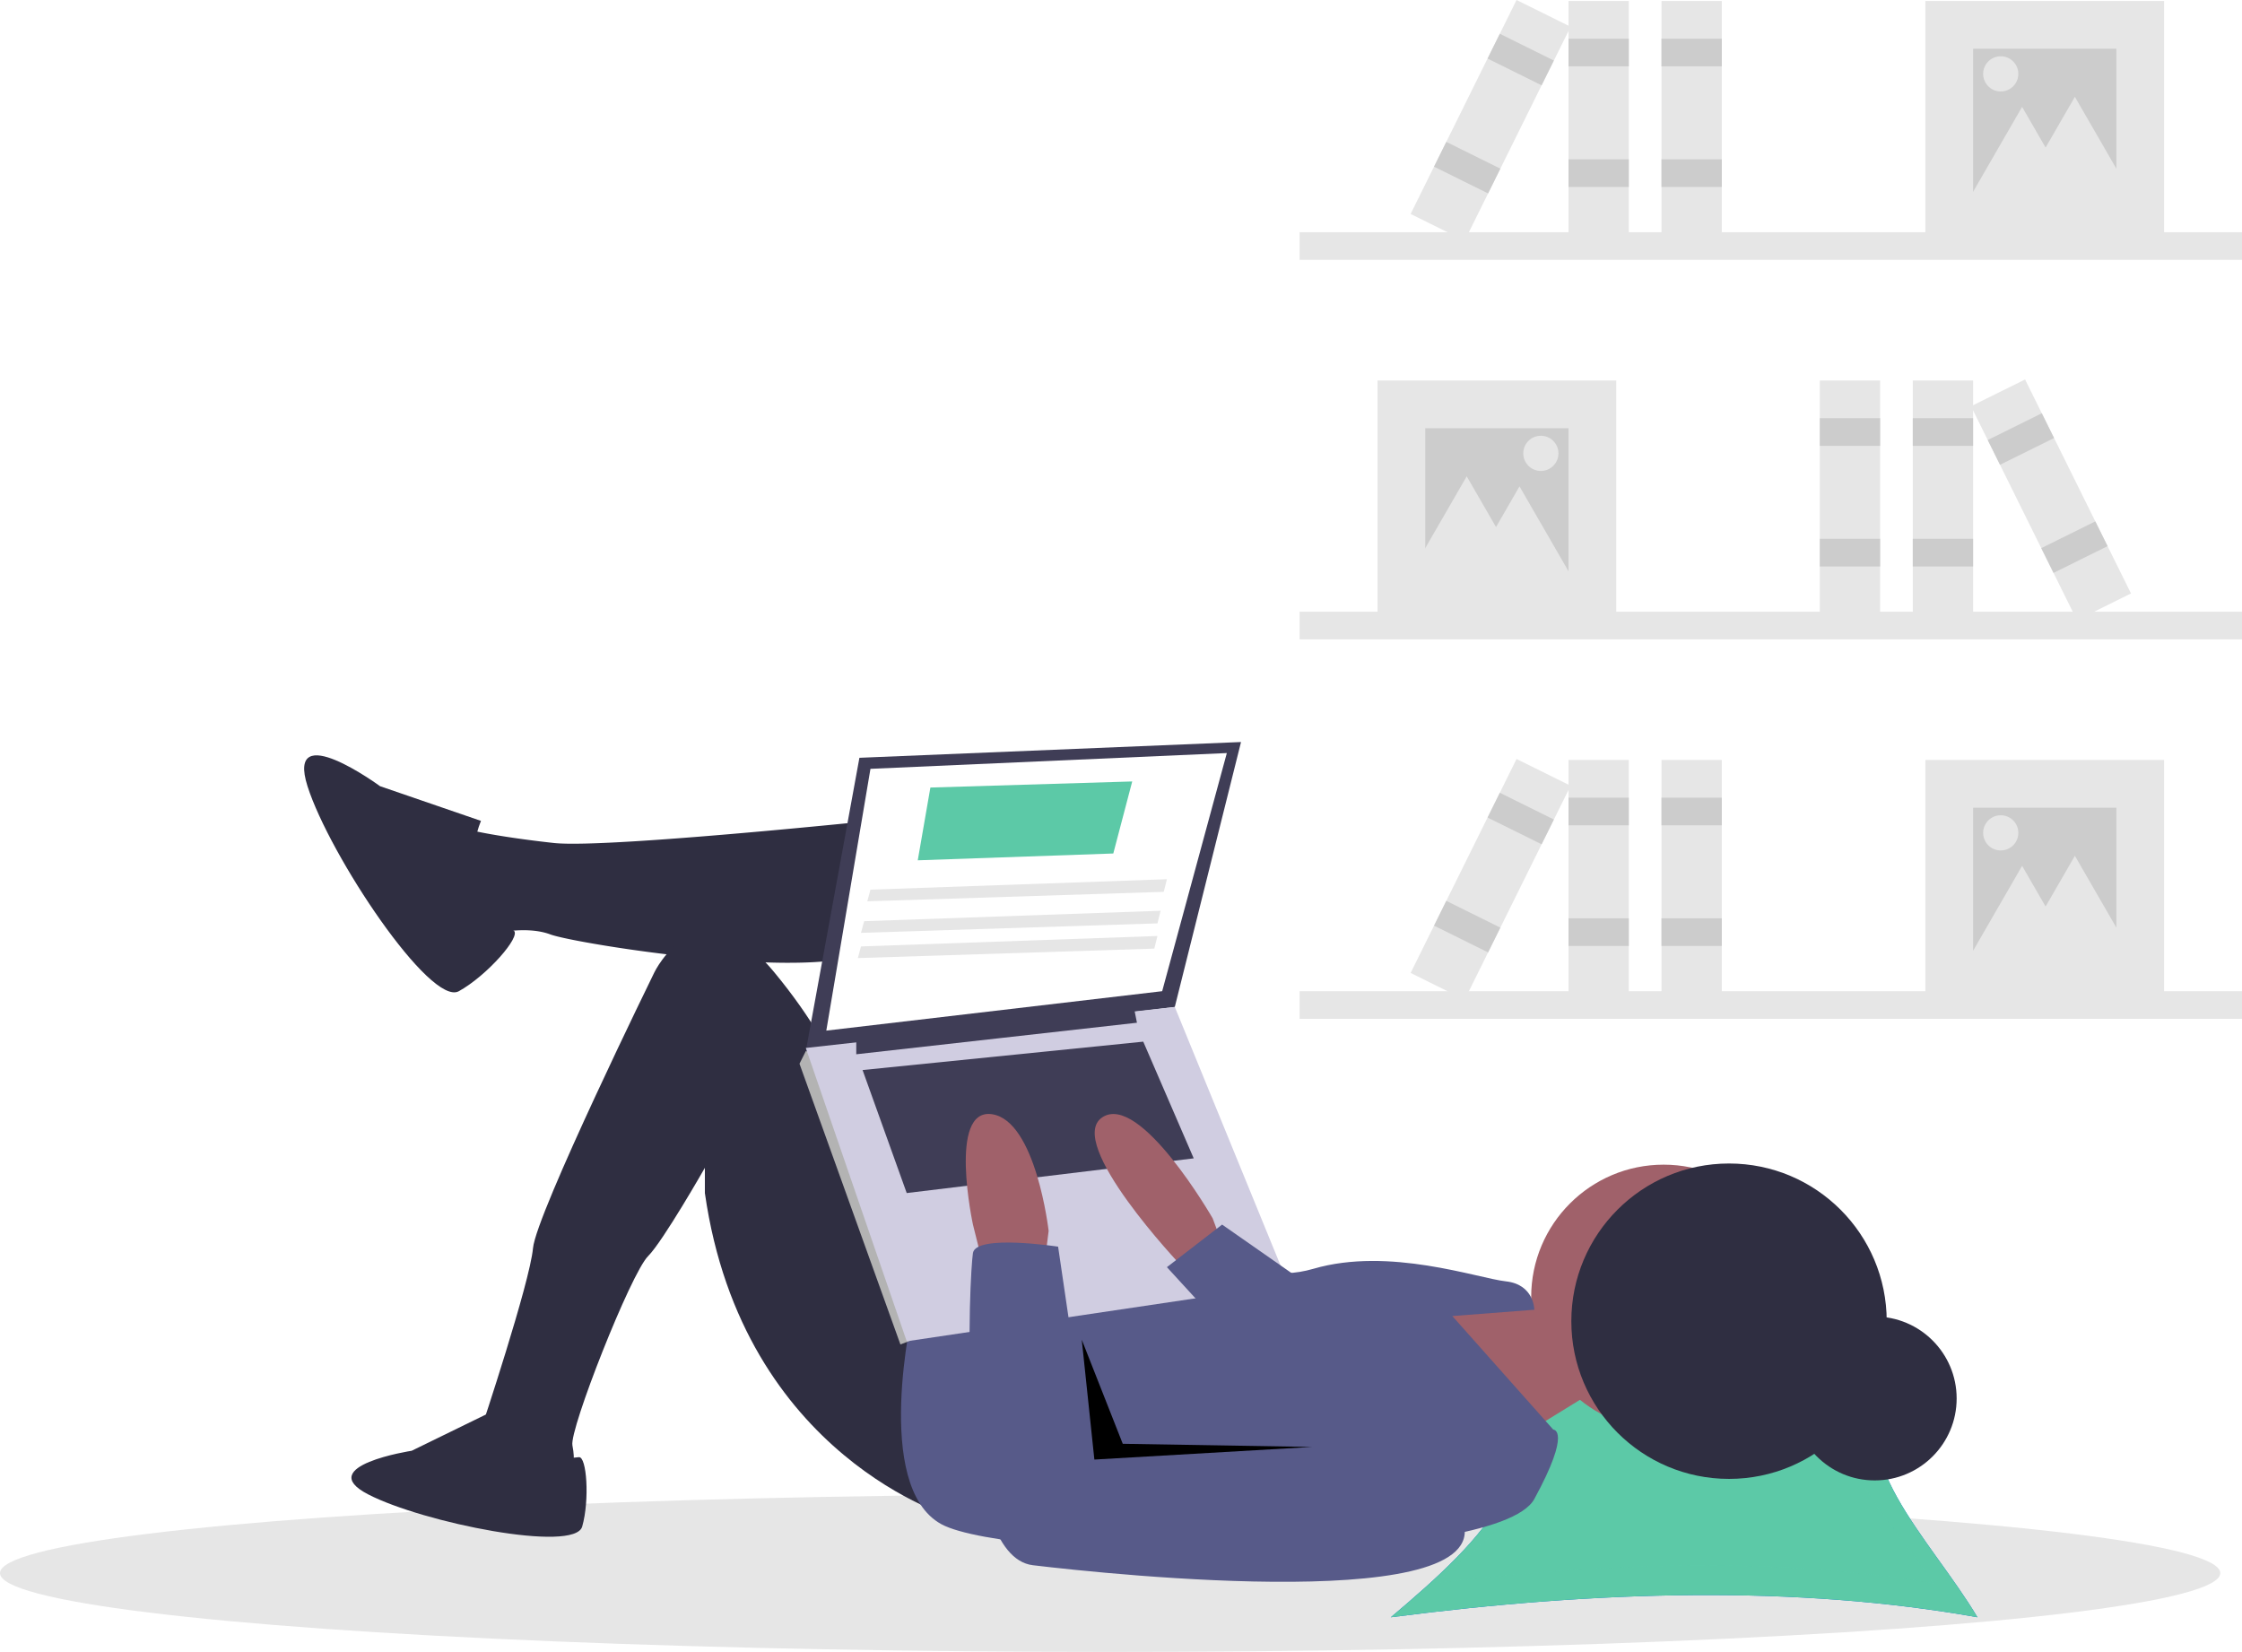<?xml version="1.0" encoding="UTF-8" standalone="no"?>
<svg
   xmlns:osb="http://www.openswatchbook.org/uri/2009/osb"
   xmlns:dc="http://purl.org/dc/elements/1.1/"
   xmlns:cc="http://creativecommons.org/ns#"
   xmlns:rdf="http://www.w3.org/1999/02/22-rdf-syntax-ns#"
   xmlns:svg="http://www.w3.org/2000/svg"
   xmlns="http://www.w3.org/2000/svg"
   xmlns:sodipodi="http://sodipodi.sourceforge.net/DTD/sodipodi-0.dtd"
   xmlns:inkscape="http://www.inkscape.org/namespaces/inkscape"
   inkscape:version="1.0 (4035a4f, 2020-05-01)"
   sodipodi:docname="illustration-2.svg"
   version="1.1"
   viewBox="0 0 802.027 590.916"
   height="590.916"
   width="802.027"
   data-name="Layer 1"
   id="b3df86d2-2022-47c6-a781-bb5144daf06b">
  <defs
     id="defs984">
    <linearGradient
       osb:paint="solid"
       id="linearGradient1006">
      <stop
         id="stop1004"
         offset="0"
         style="stop-color:#000000;stop-opacity:1;" />
    </linearGradient>
    <filter
       height="1"
       y="-0"
       width="1"
       x="-8.4516127e-05"
       id="filter1012"
       style="color-interpolation-filters:sRGB"
       inkscape:collect="always">
      <feGaussianBlur
         id="feGaussianBlur1014"
         stdDeviation="0.007"
         inkscape:collect="always" />
    </filter>
    <filter
       height="1.323"
       y="-0.162"
       width="1.124"
       x="-0.062"
       id="filter1172"
       style="color-interpolation-filters:sRGB"
       inkscape:collect="always">
      <feGaussianBlur
         id="feGaussianBlur1174"
         stdDeviation="4.607"
         inkscape:collect="always" />
    </filter>
  </defs>
  <sodipodi:namedview
     inkscape:current-layer="b3df86d2-2022-47c6-a781-bb5144daf06b"
     inkscape:window-maximized="0"
     inkscape:window-y="23"
     inkscape:window-x="0"
     inkscape:cy="321.87564"
     inkscape:cx="456.09484"
     inkscape:zoom="0.87042399"
     showgrid="false"
     id="namedview982"
     inkscape:window-height="794"
     inkscape:window-width="1403"
     inkscape:pageshadow="2"
     inkscape:pageopacity="0"
     guidetolerance="10"
     gridtolerance="10"
     objecttolerance="10"
     borderopacity="1"
     bordercolor="#666666"
     pagecolor="#ffffff" />
  <title
     id="title833">researching</title>
  <rect
     style="opacity:1"
     id="rect835"
     fill="#e6e6e6"
     height="9.889"
     width="337.121"
     y="218.808"
     x="464.906" />
  <rect
     style="opacity:1"
     id="rect837"
     fill="#e6e6e6"
     height="85.404"
     width="85.404"
     y="136.101"
     x="492.774" />
  <rect
     style="opacity:1"
     id="rect839"
     fill="#ccc"
     height="51.242"
     width="51.242"
     y="153.182"
     x="509.855" />
  <rect
     style="opacity:1"
     id="rect841"
     fill="#e6e6e6"
     height="85.404"
     width="21.576"
     y="136.101"
     x="684.259" />
  <rect
     style="opacity:1"
     id="rect843"
     fill="#ccc"
     height="9.889"
     width="21.576"
     y="149.586"
     x="684.259" />
  <rect
     style="opacity:1"
     id="rect845"
     fill="#ccc"
     height="9.889"
     width="21.576"
     y="192.737"
     x="684.259" />
  <rect
     style="opacity:1"
     id="rect847"
     fill="#e6e6e6"
     height="85.404"
     width="21.576"
     y="136.101"
     x="650.997" />
  <rect
     style="opacity:1"
     id="rect849"
     fill="#ccc"
     height="9.889"
     width="21.576"
     y="149.586"
     x="650.997" />
  <rect
     style="opacity:1"
     id="rect851"
     fill="#ccc"
     height="9.889"
     width="21.576"
     y="192.737"
     x="650.997" />
  <rect
     style="opacity:1"
     id="rect853"
     fill="#e6e6e6"
     transform="translate(-250.057 293.892) rotate(-26.34)"
     height="85.404"
     width="21.576"
     y="290.643"
     x="921.902" />
  <rect
     style="opacity:1"
     id="rect855"
     fill="#ccc"
     transform="translate(-241.523 286.855) rotate(-26.34)"
     height="9.889"
     width="21.576"
     y="306.647"
     x="911.133" />
  <rect
     style="opacity:1"
     id="rect857"
     fill="#ccc"
     transform="translate(-256.694 299.365) rotate(-26.34)"
     height="9.889"
     width="21.576"
     y="345.319"
     x="930.279" />
  <polygon
     style="opacity:1"
     id="polygon859"
     fill="#e6e6e6"
     points="524.688 170.382 535.554 189.201 546.419 208.02 524.688 208.02 502.958 208.02 513.823 189.201 524.688 170.382" />
  <polygon
     style="opacity:1"
     id="polygon861"
     fill="#e6e6e6"
     points="543.567 173.978 554.432 192.797 565.298 211.616 543.567 211.616 521.837 211.616 532.702 192.797 543.567 173.978" />
  <circle
     style="opacity:1"
     id="circle863"
     fill="#e6e6e6"
     r="6.293"
     cy="162.171"
     cx="551.209" />
  <rect
     style="opacity:1"
     id="rect865"
     fill="#e6e6e6"
     transform="translate(1465.919 330.551) rotate(-180)"
     height="9.889"
     width="337.121"
     y="237.602"
     x="663.892" />
  <rect
     style="opacity:1"
     id="rect867"
     fill="#e6e6e6"
     transform="translate(1661.899 240.652) rotate(-180)"
     height="85.404"
     width="85.404"
     y="154.895"
     x="887.741" />
  <rect
     style="opacity:1"
     id="rect869"
     fill="#ccc"
     transform="translate(1661.899 240.652) rotate(-180)"
     height="51.242"
     width="51.242"
     y="171.976"
     x="904.821" />
  <rect
     style="opacity:1"
     id="rect871"
     fill="#e6e6e6"
     transform="translate(1342.757 240.652) rotate(-180)"
     height="85.404"
     width="21.576"
     y="154.895"
     x="760.084" />
  <rect
     style="opacity:1"
     id="rect873"
     fill="#ccc"
     transform="translate(1342.757 192.107) rotate(-180)"
     height="9.889"
     width="21.576"
     y="168.38"
     x="760.084" />
  <rect
     style="opacity:1"
     id="rect875"
     fill="#ccc"
     transform="translate(1342.757 278.41) rotate(-180)"
     height="9.889"
     width="21.576"
     y="211.531"
     x="760.084" />
  <rect
     style="opacity:1"
     id="rect877"
     fill="#e6e6e6"
     transform="translate(1409.283 240.652) rotate(-180)"
     height="85.404"
     width="21.576"
     y="154.895"
     x="793.347" />
  <rect
     style="opacity:1"
     id="rect879"
     fill="#ccc"
     transform="translate(1409.283 192.107) rotate(-180)"
     height="9.889"
     width="21.576"
     y="168.38"
     x="793.347" />
  <rect
     style="opacity:1"
     id="rect881"
     fill="#ccc"
     transform="translate(1409.283 278.41) rotate(-180)"
     height="9.889"
     width="21.576"
     y="211.531"
     x="793.347" />
  <rect
     style="opacity:1"
     id="rect883"
     fill="#e6e6e6"
     transform="translate(1101.754 545.015) rotate(-153.66)"
     height="85.404"
     width="21.576"
     y="154.895"
     x="721.427" />
  <rect
     style="opacity:1"
     id="rect885"
     fill="#ccc"
     transform="translate(1131.826 508.546) rotate(-153.66)"
     height="9.889"
     width="21.576"
     y="170.9"
     x="732.197" />
  <rect
     style="opacity:1"
     id="rect887"
     fill="#ccc"
     transform="translate(1078.364 573.379) rotate(-153.66)"
     height="9.889"
     width="21.576"
     y="209.571"
     x="713.051" />
  <polygon
     style="opacity:1"
     id="polygon889"
     fill="#e6e6e6"
     points="742.244 34.634 731.379 53.453 720.514 72.272 742.244 72.272 763.975 72.272 753.109 53.453 742.244 34.634" />
  <polygon
     style="opacity:1"
     id="polygon891"
     fill="#e6e6e6"
     points="723.365 38.23 712.5 57.049 701.635 75.868 723.365 75.868 745.096 75.868 734.231 57.049 723.365 38.23" />
  <circle
     style="opacity:1"
     id="circle893"
     fill="#e6e6e6"
     r="6.293"
     cy="26.424"
     cx="715.724" />
  <rect
     style="opacity:1"
     id="rect895"
     fill="#e6e6e6"
     transform="translate(1465.919 873.542) rotate(-180)"
     height="9.889"
     width="337.121"
     y="509.097"
     x="663.892" />
  <rect
     style="opacity:1"
     id="rect897"
     fill="#e6e6e6"
     transform="translate(1661.899 783.643) rotate(-180)"
     height="85.404"
     width="85.404"
     y="426.39"
     x="887.741" />
  <rect
     style="opacity:1"
     id="rect899"
     fill="#ccc"
     transform="translate(1661.899 783.643) rotate(-180)"
     height="51.242"
     width="51.242"
     y="443.471"
     x="904.821" />
  <rect
     style="opacity:1"
     id="rect901"
     fill="#e6e6e6"
     transform="translate(1342.757 783.643) rotate(-180)"
     height="85.404"
     width="21.576"
     y="426.39"
     x="760.084" />
  <rect
     style="opacity:1"
     id="rect903"
     fill="#ccc"
     transform="translate(1342.757 735.097) rotate(-180)"
     height="9.889"
     width="21.576"
     y="439.875"
     x="760.084" />
  <rect
     style="opacity:1"
     id="rect905"
     fill="#ccc"
     transform="translate(1342.757 821.4) rotate(-180)"
     height="9.889"
     width="21.576"
     y="483.027"
     x="760.084" />
  <rect
     style="opacity:1"
     id="rect907"
     fill="#e6e6e6"
     transform="translate(1409.283 783.643) rotate(-180)"
     height="85.404"
     width="21.576"
     y="426.39"
     x="793.347" />
  <rect
     style="opacity:1"
     id="rect909"
     fill="#ccc"
     transform="translate(1409.283 735.097) rotate(-180)"
     height="9.889"
     width="21.576"
     y="439.875"
     x="793.347" />
  <rect
     style="opacity:1"
     id="rect911"
     fill="#ccc"
     transform="translate(1409.283 821.4) rotate(-180)"
     height="9.889"
     width="21.576"
     y="483.027"
     x="793.347" />
  <rect
     style="opacity:1"
     id="rect913"
     fill="#e6e6e6"
     transform="translate(981.294 1059.819) rotate(-153.66)"
     height="85.404"
     width="21.576"
     y="426.39"
     x="721.427" />
  <rect
     style="opacity:1"
     id="rect915"
     fill="#ccc"
     transform="translate(1011.366 1023.35) rotate(-153.66)"
     height="9.889"
     width="21.576"
     y="442.395"
     x="732.197" />
  <rect
     style="opacity:1"
     id="rect917"
     fill="#ccc"
     transform="translate(957.904 1088.183) rotate(-153.66)"
     height="9.889"
     width="21.576"
     y="481.067"
     x="713.051" />
  <polygon
     style="opacity:1"
     id="polygon919"
     fill="#e6e6e6"
     points="742.244 306.129 731.379 324.948 720.514 343.768 742.244 343.768 763.975 343.768 753.109 324.948 742.244 306.129" />
  <polygon
     style="opacity:1"
     id="polygon921"
     fill="#e6e6e6"
     points="723.365 309.725 712.5 328.544 701.635 347.364 723.365 347.364 745.096 347.364 734.231 328.544 723.365 309.725" />
  <circle
     style="opacity:1"
     id="circle923"
     fill="#e6e6e6"
     r="6.293"
     cy="297.919"
     cx="715.724" />
  <ellipse
     style="opacity:1"
     id="ellipse925"
     fill="#e6e6e6"
     ry="28.205"
     rx="397.129"
     cy="562.711"
     cx="397.129" />
  <path
     style="opacity:1"
     id="path927"
     fill="#006ecc"
     transform="translate(-198.987 -154.542)"
     d="M906.373,733.048c-64.755-11.525-135.567-9.609-209.847,0,33.855-28.581,63.075-57.163,29.219-85.744,66.039,13.624,75.289,12.245,148.752,0C857.459,675.885,889.334,704.467,906.373,733.048Z" />
  <path
     style="opacity:1;fill-opacity:1;fill:#5cc9a7;filter:url(#filter1012)"
     id="path929"
     opacity="0.2"
     transform="translate(-198.987 -154.542)"
     d="M906.373,733.048c-64.755-11.525-135.567-9.609-209.847,0,33.855-28.581,63.075-57.163,29.219-85.744,66.039,13.624,75.289,12.245,148.752,0C857.459,675.885,889.334,704.467,906.373,733.048Z" />
  <path
     transform="translate(-198.987 -154.542)"
     style="fill:#5cc9a7;fill-opacity:1;opacity:0.949;filter:url(#filter1172)"
     id="path931"
     fill="#006ecc"
     d="M890.578,720.854c-55.007-9.2-115.159-7.67-178.257,0C741.08,698.04,765.901,675.226,737.142,652.412c56.098,10.875,63.955,9.774,126.359,0C849.027,675.226,876.104,698.04,890.578,720.854Z" />
  <circle
     style="opacity:1"
     id="circle933"
     fill="#2f2e41"
     r="29.309"
     cy="500.244"
     cx="670.64" />
  <polygon
     style="opacity:1"
     id="polygon935"
     fill="#a0616a"
     points="537.591 466.249 557.899 469.634 568.053 498.967 538.72 517.019 504.873 466.249 536.463 466.249 537.591 466.249" />
  <circle
     style="opacity:1"
     id="circle937"
     fill="#a0616a"
     r="47.385"
     cy="463.993"
     cx="595.13" />
  <path
     style="opacity:1"
     id="path939"
     fill="#2f2e41"
     transform="translate(-198.987 -154.542)"
     d="M532.372,445.919s-115.077,12.41-135.385,10.154-29.333-4.513-29.333-4.513-13.539,18.051-6.769,25.949A48.822,48.822,0,0,0,374.423,488.791s12.41-3.385,21.436,0,100.411,18.051,116.205,4.513S532.372,445.919,532.372,445.919Z" />
  <path
     style="opacity:1"
     id="path941"
     fill="#2f2e41"
     transform="translate(-198.987 -154.542)"
     d="M540.27,697.509s-75.59-21.436-89.128-116.205v-9.026S436.185,598.516,430.833,603.868c-6.205,6.205-28.205,62.051-27.077,67.693s0,7.897,0,7.897l-32.718-3.385V665.919s17.487-52.462,18.615-64.872,43.436-98.718,43.436-98.718,15.795-32.718,42.872,0,29.333,55.282,29.333,55.282l34.974,67.693Z" />
  <path
     style="opacity:1"
     id="path943"
     fill="#2f2e41"
     transform="translate(-198.987 -154.542)"
     d="M371.038,448.175l-36.103-12.41s-33.846-24.821-25.949,0,44,78.975,54.154,73.334,22.366-19.643,19.644-21.668S362.013,470.739,371.038,448.175Z" />
  <path
     style="opacity:1"
     id="path945"
     fill="#2f2e41"
     transform="translate(-198.987 -154.542)"
     d="M375.402,659.259l-29.144,14.233s-35.244,5.422-15.589,15.589,73.876,21.011,76.587,11.522,1.635-25.236-1.216-24.818S383.535,678.236,375.402,659.259Z" />
  <path
     style="opacity:1"
     id="path947"
     fill="#575a89"
     transform="translate(-198.987 -154.542)"
     d="M525.603,623.048s-14.667,63.18,10.154,76.718S734.322,715.561,747.86,690.74s6.769-24.821,6.769-24.821l-36.103-40.616L747.86,623.048s0-9.026-10.154-10.154-41.744-12.41-68.821-4.513-42.872-15.795-42.872-15.795Z" />
  <polygon
     style="opacity:1"
     id="polygon949"
     fill="#3f3d56"
     points="307.437 271.069 288.257 375.993 420.258 360.198 443.95 265.428 307.437 271.069" />
  <polygon
     style="opacity:1"
     id="polygon951"
     fill="#fff"
     points="311.386 275.018 295.591 368.659 415.745 354.557 438.873 269.377 311.386 275.018" />
  <polygon
     style="opacity:1"
     id="polygon953"
     fill="#b3b3b3"
     points="292.77 377.121 288.257 375.993 286.001 380.505 322.104 480.916 325.499 479.618 326.616 473.019 292.77 377.121" />
  <polygon
     style="opacity:1"
     id="polygon955"
     fill="#d0cde1"
     points="288.257 374.864 324.36 479.788 460.873 459.48 420.258 360.198 288.257 374.864" />
  <polygon
     style="opacity:1"
     id="polygon957"
     fill="#3f3d56"
     points="306.309 371.48 306.309 377.121 406.719 365.839 405.591 360.198 306.309 371.48" />
  <polygon
     style="opacity:1"
     id="polygon959"
     fill="#3f3d56"
     points="308.565 382.762 324.36 426.762 427.027 414.352 408.976 372.608 308.565 382.762" />
  <path
     style="opacity:1"
     id="path961"
     fill="#a0616a"
     transform="translate(-198.987 -154.542)"
     d="M636.167,599.355l-3.385-9.026s-25.949-45.128-39.487-36.103,28.205,53.026,28.205,53.026h13.539Z" />
  <path
     style="opacity:1"
     id="path963"
     fill="#a0616a"
     transform="translate(-198.987 -154.542)"
     d="M550.423,606.124l-3.385-13.539s-9.026-41.744,6.769-39.487,20.308,41.744,20.308,41.744l-1.128,9.026Z" />
  <path
     style="opacity:1"
     id="path965"
     fill="#575a89"
     transform="translate(-198.987 -154.542)"
     d="M577.501,600.483s-29.333-4.513-30.462,2.256-6.769,108.308,21.436,111.693,168.103,18.051,153.436-16.923-37.231-30.462-37.231-30.462L588.783,677.202Z" />
  <polygon
     style="opacity:1"
     id="polygon967"
     fill="#575a89"
     points="467.078 458.916 437.181 438.044 417.437 453.275 442.258 480.352 467.078 458.916" />
  <polygon
     style="opacity:1"
     id="polygon969"
     opacity="0.2"
     points="386.976 479.224 391.488 522.096 469.335 517.583 401.642 516.455 386.976 479.224" />
  <circle
     style="opacity:1"
     id="circle971"
     fill="#2f2e41"
     r="56.41"
     cy="472.603"
     cx="618.521" />
  <polygon
     style="fill:#5cc9a7;fill-opacity:1;opacity:1"
     id="polygon973"
     fill="#006ecc"
     points="328.309 307.736 398.258 305.301 405.027 279.531 332.822 281.71 328.309 307.736" />
  <polygon
     style="opacity:1"
     id="polygon975"
     fill="#e6e6e6"
     points="310.258 322.403 416.309 319.018 417.437 314.505 311.386 318.239 310.258 322.403" />
  <polygon
     style="opacity:1"
     id="polygon977"
     fill="#e6e6e6"
     points="308.001 333.685 414.053 330.3 415.181 325.787 309.129 329.521 308.001 333.685" />
  <polygon
     style="opacity:1"
     id="polygon979"
     fill="#e6e6e6"
     points="306.873 342.71 412.924 339.326 414.053 334.813 308.001 338.546 306.873 342.71" />
</svg>
